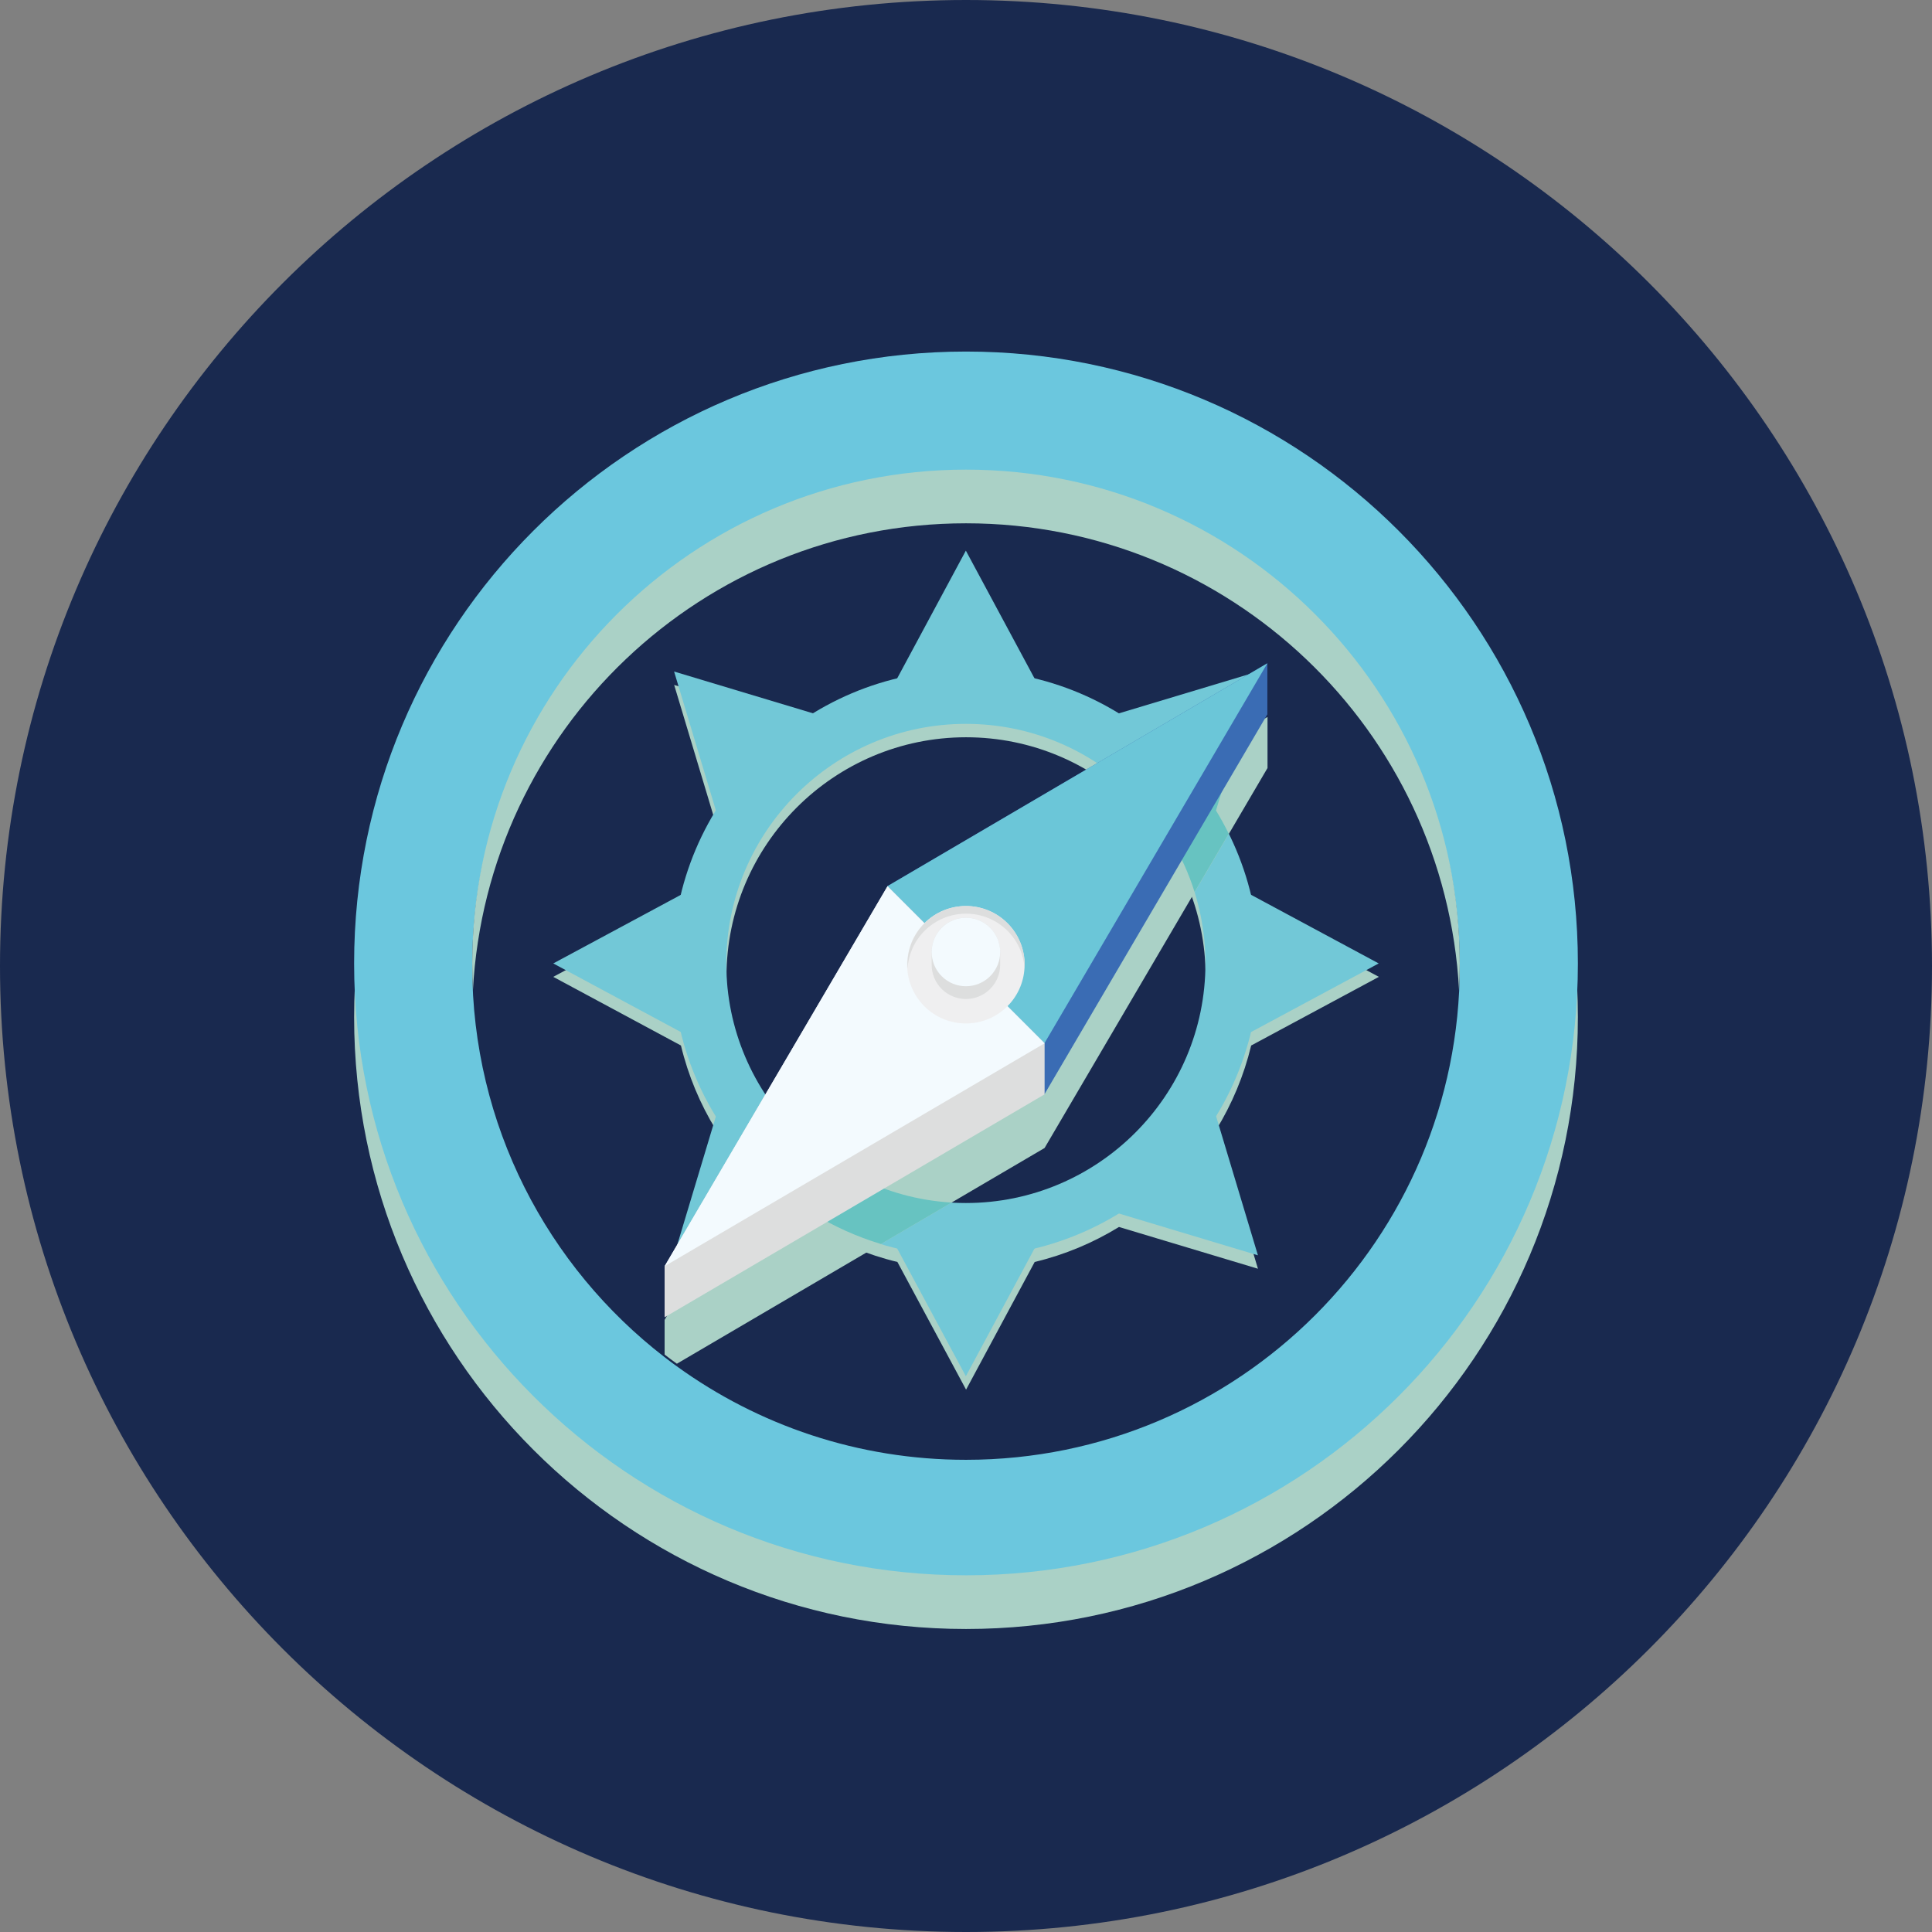 <svg width="79" height="79" viewBox="0 0 79 79" fill="none" xmlns="http://www.w3.org/2000/svg">
<rect x="0" y="0" width="79" height="79" fill="#808080" stroke="none"/>
<path d="M79 39.5C79 61.315 61.315 79 39.5 79C17.685 79 0 61.315 0 39.5C0 17.685 17.685 0 39.5 0C61.315 0 79 17.685 79 39.5Z" fill="#19294F"/>
<path d="M73.671 39.5C73.671 58.373 58.371 73.674 39.498 73.674C20.625 73.674 5.324 58.373 5.324 39.5C5.324 20.626 20.625 5.327 39.498 5.327C58.371 5.327 73.671 20.626 73.671 39.5Z" fill="#19294F"/>
<path d="M64.52 41.38C64.52 27.562 53.318 16.361 39.501 16.361C25.683 16.361 14.48 27.562 14.48 41.38C14.48 41.748 14.491 42.114 14.506 42.478C14.49 42.841 14.48 43.207 14.48 43.575C14.48 57.393 25.683 68.595 39.501 68.595C53.318 68.595 64.52 57.393 64.52 43.575C64.52 43.207 64.51 42.841 64.495 42.478C64.511 42.114 64.52 41.748 64.52 41.38Z" fill="#19294F"/>
<path d="M64.52 41.59C64.52 55.408 53.318 66.61 39.501 66.61C25.683 66.61 14.48 55.408 14.48 41.59C14.48 27.771 25.683 16.57 39.501 16.57C53.318 16.57 64.52 27.771 64.52 41.59Z" fill="#AAD1C6"/>
<path d="M64.52 39.395C64.52 53.214 53.318 64.415 39.501 64.415C25.683 64.415 14.48 53.214 14.48 39.395C14.48 25.578 25.683 14.375 39.501 14.375C53.318 14.375 64.52 25.578 64.52 39.395Z" fill="#6BC7DE"/>
<path d="M59.691 39.5C59.691 50.652 50.651 59.692 39.5 59.692C35.084 59.692 31 58.274 27.676 55.869C27.506 55.747 27.338 55.621 27.173 55.493C22.39 51.801 19.309 46.011 19.309 39.5C19.309 28.349 28.348 19.309 39.5 19.309C50.651 19.309 59.691 28.349 59.691 39.5Z" fill="#19294F"/>
<path d="M51.438 51.879L49.73 46.198C50.376 45.145 50.864 43.984 51.161 42.751L56.382 39.944L51.161 37.136C50.864 35.903 50.376 34.743 49.73 33.69L51.438 28.008L45.756 29.716C44.703 29.07 43.543 28.583 42.309 28.285L39.503 23.064L36.695 28.285C35.462 28.583 34.301 29.07 33.248 29.716L27.567 28.008L29.275 33.69C28.629 34.743 28.141 35.903 27.844 37.136L22.623 39.944L27.844 42.751C28.141 43.984 28.629 45.145 29.275 46.198L27.567 51.879L33.248 50.171C34.301 50.817 35.462 51.306 36.695 51.602L39.503 56.823L42.309 51.602C43.543 51.306 44.703 50.817 45.756 50.171L51.438 51.879ZM29.706 39.944C29.706 34.542 34.1 30.147 39.503 30.147C44.904 30.147 49.299 34.542 49.299 39.944C49.299 45.345 44.904 49.74 39.503 49.74C34.1 49.74 29.706 45.345 29.706 39.944Z" fill="#AAD1C6"/>
<path d="M39.495 51.386C32.883 51.386 27.504 46.007 27.504 39.395C27.504 32.783 32.883 27.404 39.495 27.404C46.107 27.404 51.486 32.783 51.486 39.395C51.486 46.007 46.107 51.386 39.495 51.386ZM39.495 29.599C34.093 29.599 29.698 33.993 29.698 39.395C29.698 44.797 34.093 49.192 39.495 49.192C44.897 49.192 49.291 44.797 49.291 39.395C49.291 33.993 44.897 29.599 39.495 29.599Z" fill="#72C8D7"/>
<path d="M39.5 21.398C50.283 21.398 59.091 29.851 59.661 40.493C59.681 40.129 59.691 39.763 59.691 39.395C59.691 28.244 50.651 19.203 39.5 19.203C28.348 19.203 19.309 28.244 19.309 39.395C19.309 39.763 19.319 40.129 19.338 40.493C19.909 29.851 28.717 21.398 39.5 21.398Z" fill="#AAD1C6"/>
<path d="M42.84 28.741H36.147L39.494 22.516L42.84 28.741Z" fill="#72C8D7"/>
<path d="M36.147 50.05H42.84L39.494 56.275L36.147 50.05Z" fill="#72C8D7"/>
<path d="M50.15 42.742V36.048L56.376 39.395L50.15 42.742Z" fill="#72C8D7"/>
<path d="M28.848 36.048V42.742L22.623 39.395L28.848 36.048Z" fill="#72C8D7"/>
<path d="M29.6 44.562L34.333 49.295L27.564 51.33L29.6 44.562Z" fill="#72C8D7"/>
<path d="M49.402 34.228L44.668 29.495L51.437 27.459L49.402 34.228Z" fill="#72C8D7"/>
<path d="M44.668 49.295L49.402 44.562L51.437 51.33L44.668 49.295Z" fill="#72C8D7"/>
<path d="M34.333 29.495L29.6 34.228L27.564 27.459L34.333 29.495Z" fill="#72C8D7"/>
<path d="M51.829 29.316V31.404L42.713 46.942L27.678 55.763C27.508 55.642 27.34 55.516 27.176 55.388V53.97L29.36 50.247L36.291 38.433L51.829 29.316Z" fill="#AAD1C6"/>
<path d="M46.428 32.481C47.529 33.585 48.37 34.951 48.847 36.475L50.245 34.092C50.084 33.767 49.91 33.449 49.722 33.142L50.669 29.993L46.428 32.481Z" fill="#67C3C1"/>
<path d="M32.018 45.712L29.356 50.247L28.969 50.908L33.245 49.623C34.104 50.15 35.036 50.569 36.019 50.868L38.908 49.173C36.15 49.008 33.697 47.697 32.018 45.712Z" fill="#67C3C1"/>
<path d="M36.285 38.326L42.707 44.747L51.823 29.209V27.122L36.285 36.238V38.326Z" fill="#3A6CB4"/>
<path d="M51.823 27.122L36.285 36.237L42.707 42.66L51.823 27.122Z" fill="#6BC6D8"/>
<path d="M42.714 42.66L36.291 36.238L27.176 51.776V53.864L42.714 44.747V42.66Z" fill="#DDDEDE"/>
<path d="M27.176 51.776L42.714 42.66L36.291 36.238L27.176 51.776Z" fill="#F3FAFE"/>
<path d="M41.193 41.146C40.255 42.084 38.735 42.084 37.797 41.146C36.859 40.209 36.859 38.688 37.797 37.751C38.735 36.813 40.255 36.813 41.193 37.751C42.13 38.688 42.13 40.209 41.193 41.146Z" fill="#EFEFF0"/>
<path d="M37.804 38.064C38.742 37.126 40.262 37.126 41.2 38.064C41.628 38.493 41.859 39.044 41.895 39.605C41.939 38.939 41.708 38.26 41.2 37.751C40.262 36.813 38.742 36.813 37.804 37.751C37.295 38.26 37.065 38.939 37.109 39.605C37.145 39.044 37.375 38.493 37.804 38.064Z" fill="#DDDEDE"/>
<path d="M38.096 39.444C38.094 39.804 38.231 40.165 38.505 40.439C39.053 40.986 39.94 40.986 40.487 40.439C40.762 40.165 40.898 39.804 40.897 39.444V38.932C40.898 38.571 40.762 38.211 40.487 37.936C39.94 37.389 39.053 37.389 38.505 37.936C38.231 38.211 38.094 38.571 38.096 38.932V39.444Z" fill="#DDDEDE"/>
<path d="M40.488 39.917C39.94 40.464 39.053 40.464 38.506 39.917C37.959 39.37 37.959 38.483 38.506 37.937C39.053 37.389 39.94 37.389 40.488 37.937C41.035 38.483 41.035 39.37 40.488 39.917Z" fill="#F3FAFE"/>
</svg>
